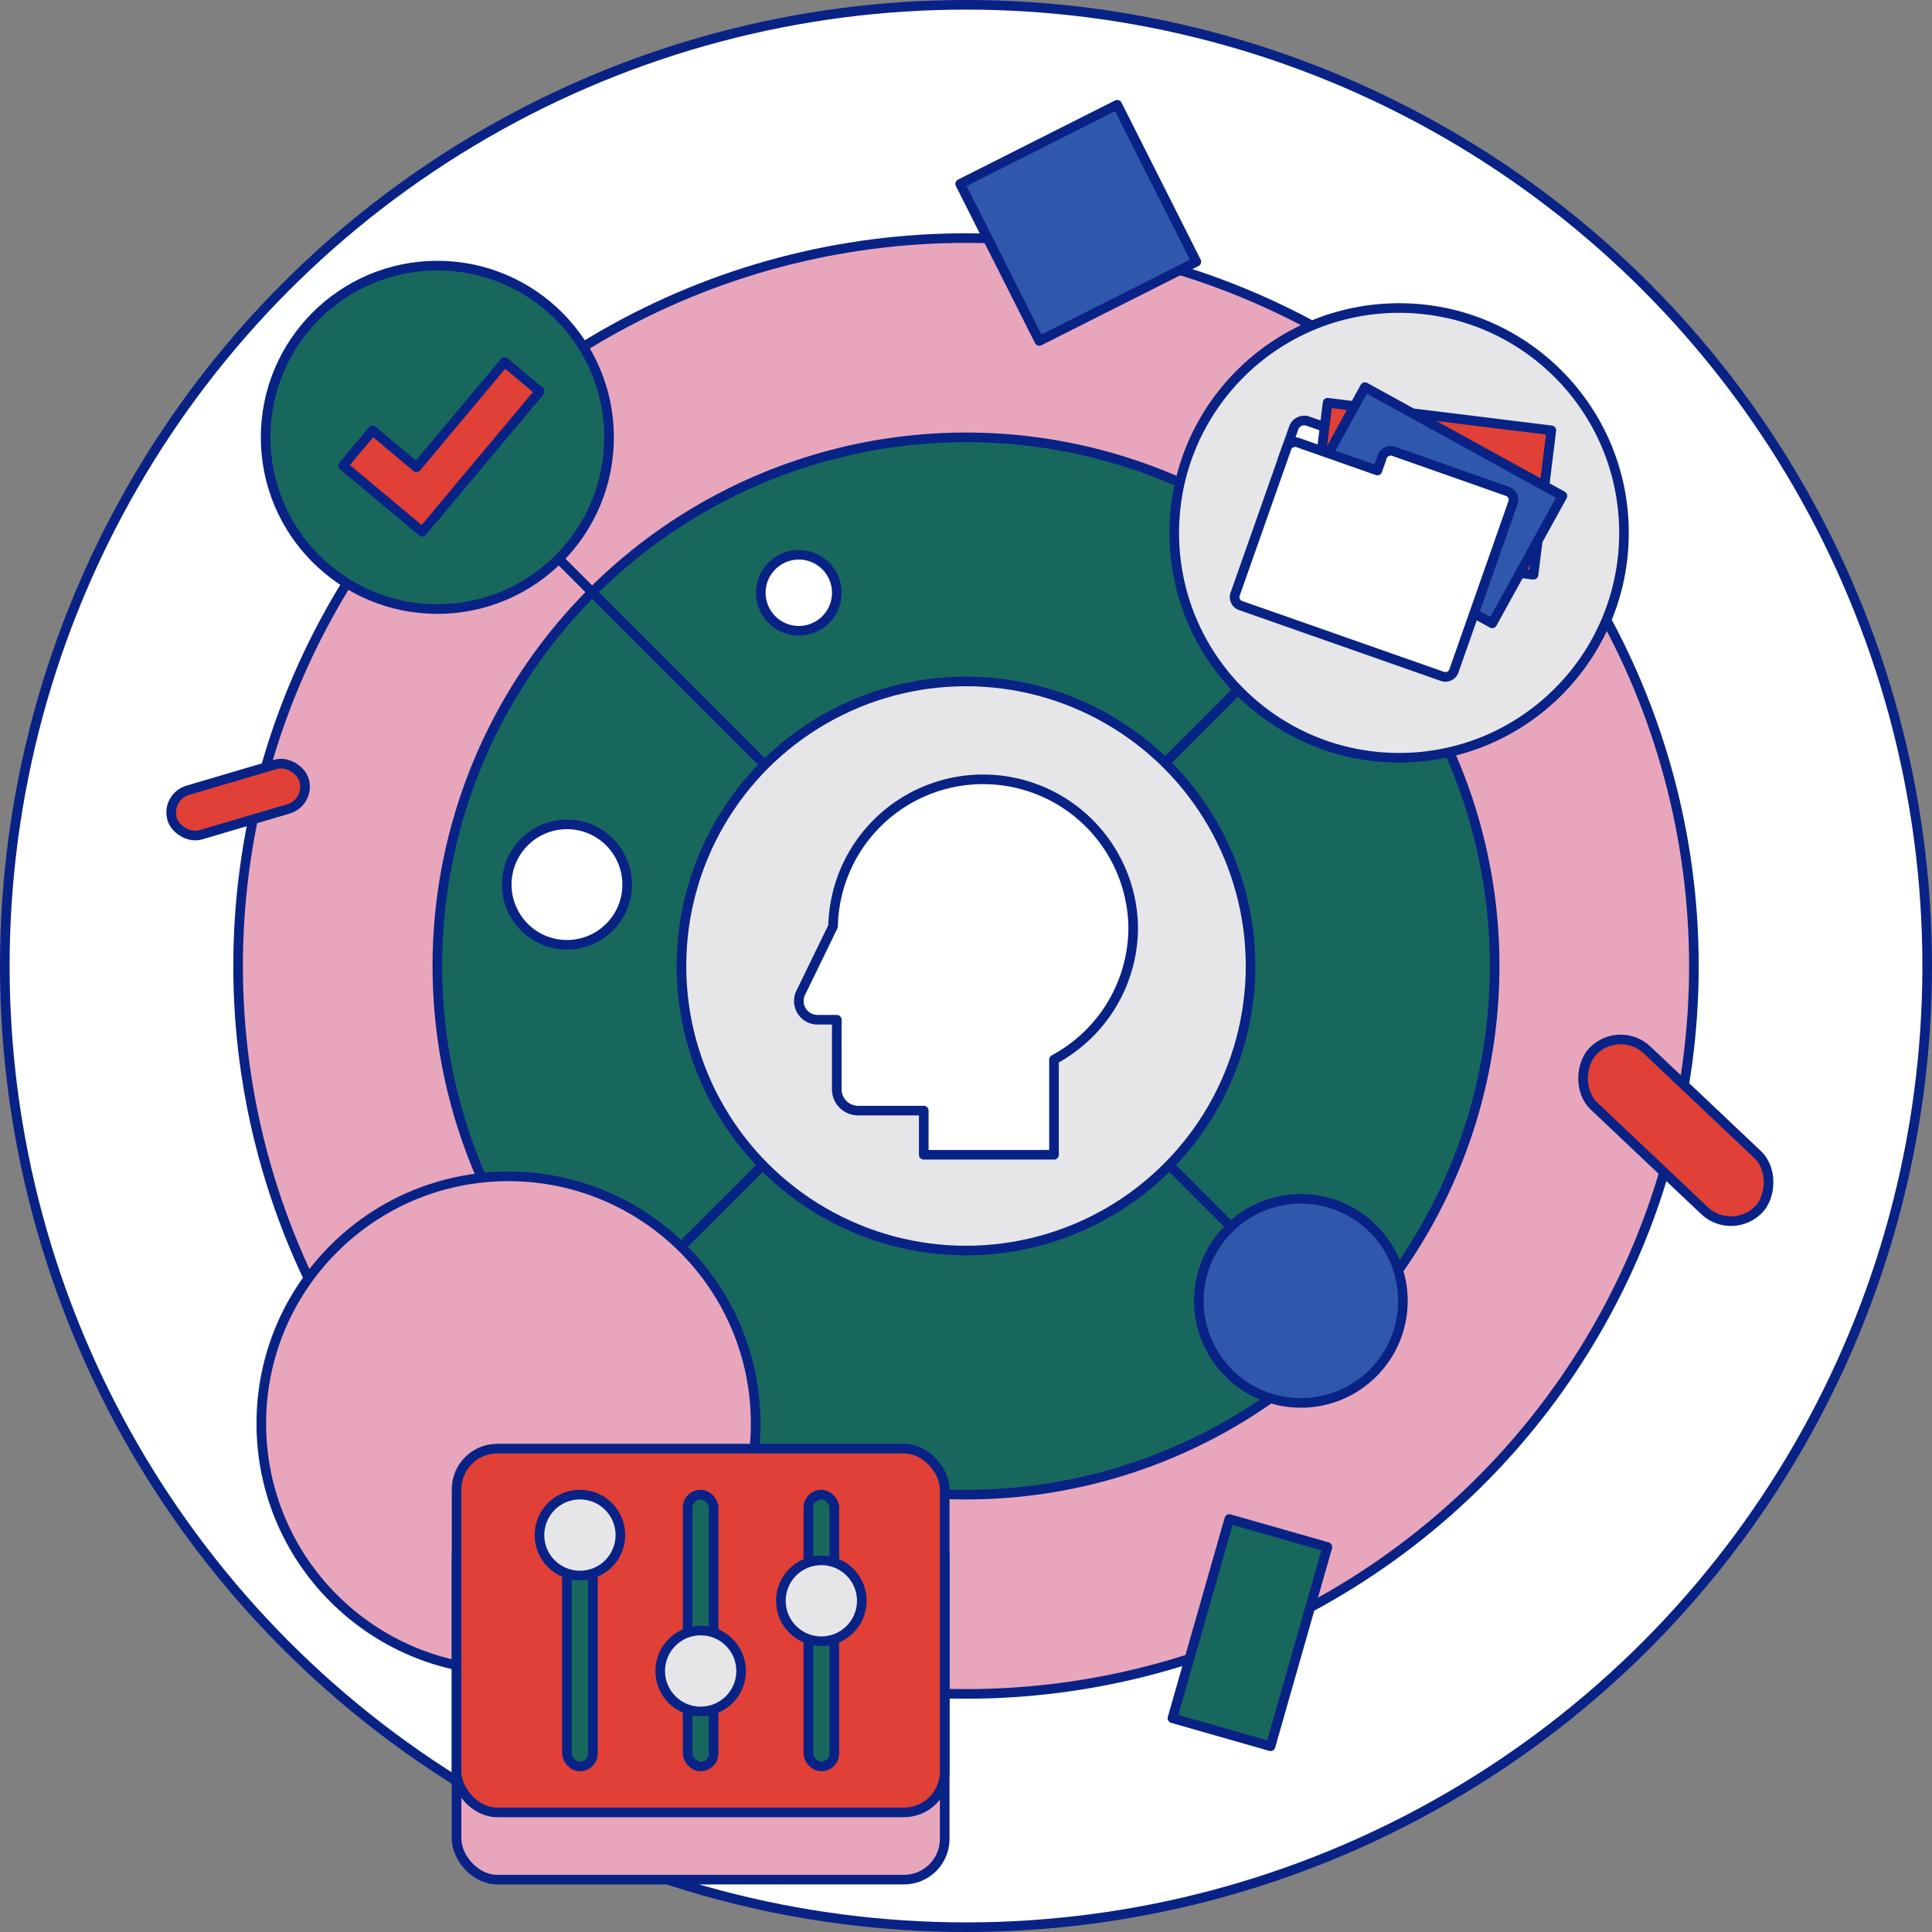 <svg xmlns="http://www.w3.org/2000/svg" viewBox="0 0 402 402"><rect x="0" y="0" width="402" height="402" fill="#808080" stroke="none"/><defs><style>.cls-1,.cls-8{fill:#fff;}.cls-1,.cls-2,.cls-3,.cls-4,.cls-5,.cls-6,.cls-7{stroke:#092286;stroke-linecap:round;stroke-linejoin:round;stroke-width:2px;}.cls-2{fill:#e8a6bc;}.cls-3{fill:#18675d;}.cls-4{fill:none;}.cls-5{fill:#e6e6e8;}.cls-6{fill:#2f58ac;}.cls-7{fill:#e04036;}</style></defs><g id="Layer_2" data-name="Layer 2"><g id="Layer_5" data-name="Layer 5"><circle class="cls-1" cx="201" cy="201" r="200"/><circle class="cls-2" cx="201" cy="201" r="151.46"/><circle class="cls-3" cx="201" cy="201" r="110"/><line class="cls-4" x1="201" y1="201" x2="93.94" y2="93.94"/><line class="cls-4" x1="201" y1="200.14" x2="289.97" y2="111.17"/><line class="cls-4" x1="201" y1="200.14" x2="271.11" y2="270.25"/><line class="cls-4" x1="201" y1="200.14" x2="113.57" y2="287.57"/><circle class="cls-5" cx="291.12" cy="110.88" r="46.79"/><circle class="cls-2" cx="105.8" cy="296.2" r="51.43"/><circle class="cls-3" cx="91" cy="91" r="35.73"/><circle class="cls-6" cx="270.68" cy="270.68" r="21.23"/><rect class="cls-7" x="324.85" y="227.16" width="47.68" height="16.07" rx="8.03" transform="translate(257.09 -175.31) rotate(43.42)"/><rect class="cls-7" x="35.22" y="161.55" width="28.63" height="9.65" rx="4.82" transform="translate(-45.05 20.82) rotate(-16.44)"/><path class="cls-1" d="M269.87,91.38h26.51a0,0,0,0,1,0,0v9.54a0,0,0,0,1,0,0H267.55a0,0,0,0,1,0,0V93.71A2.33,2.33,0,0,1,269.87,91.38Z" transform="translate(47.8 -88.01) rotate(19.35)"/><rect class="cls-7" x="274.22" y="86.54" width="46.91" height="30.28" transform="translate(14.67 -35.65) rotate(7.03)"/><rect class="cls-6" x="273.79" y="90" width="46.91" height="30.28" transform="translate(87.59 -130.35) rotate(28.84)"/><path class="cls-1" d="M287.6,95.05l-1,2.85-16.52-5.8a1.86,1.86,0,0,0-2.37,1.14L257,123.63a1.86,1.86,0,0,0,1.14,2.37l42,14.74a1.87,1.87,0,0,0,2.38-1.14l11.29-32.14,1-2.85a1.86,1.86,0,0,0-1.14-2.37L290,93.91A1.86,1.86,0,0,0,287.6,95.05Z"/><rect class="cls-2" x="95" y="315.41" width="101.57" height="75.69" rx="8.47"/><rect class="cls-7" x="95" y="301.42" width="101.57" height="75.69" rx="8.47"/><rect class="cls-3" x="117.97" y="310.99" width="5.4" height="56.56" rx="2.7"/><circle class="cls-5" cx="120.67" cy="319.41" r="8.42"/><rect class="cls-3" x="143.08" y="310.99" width="5.4" height="56.56" rx="2.7"/><circle class="cls-5" cx="145.79" cy="347.69" r="8.42"/><rect class="cls-3" x="168.2" y="310.99" width="5.4" height="56.56" rx="2.7"/><circle class="cls-5" cx="170.9" cy="333.08" r="8.42"/><rect class="cls-6" x="206.07" y="28.07" width="36.59" height="36.59" transform="translate(3.14 105.95) rotate(-26.75)"/><circle class="cls-5" cx="201" cy="201" r="59.21"/><path class="cls-8" d="M235.79,192.94a31.23,31.23,0,0,0-62.45-.2l-6.73,13.84a3.89,3.89,0,0,0,3.5,5.6h4v14.46a4.45,4.45,0,0,0,4.45,4.45h13.65v9.19h27.1V220.47A31.22,31.22,0,0,0,235.79,192.94Z"/><path class="cls-4" d="M235.79,192.94a31.23,31.23,0,0,0-62.45-.2l-6.73,13.84a3.89,3.89,0,0,0,3.5,5.6h4v14.46a4.45,4.45,0,0,0,4.45,4.45h13.65v9.19h27.1V220.47A31.22,31.22,0,0,0,235.79,192.94Z"/><circle class="cls-1" cx="166.21" cy="123.34" r="7.91"/><circle class="cls-1" cx="117.97" cy="184.06" r="12.53"/><rect class="cls-3" x="249.45" y="318.16" width="21.23" height="43.11" transform="translate(103.24 -58.34) rotate(15.93)"/><polygon class="cls-7" points="86.66 97.22 77.52 89.57 71.4 96.88 80.54 104.53 87.85 110.65 93.97 103.34 112.3 81.45 104.99 75.33 86.66 97.22"/></g></g></svg>